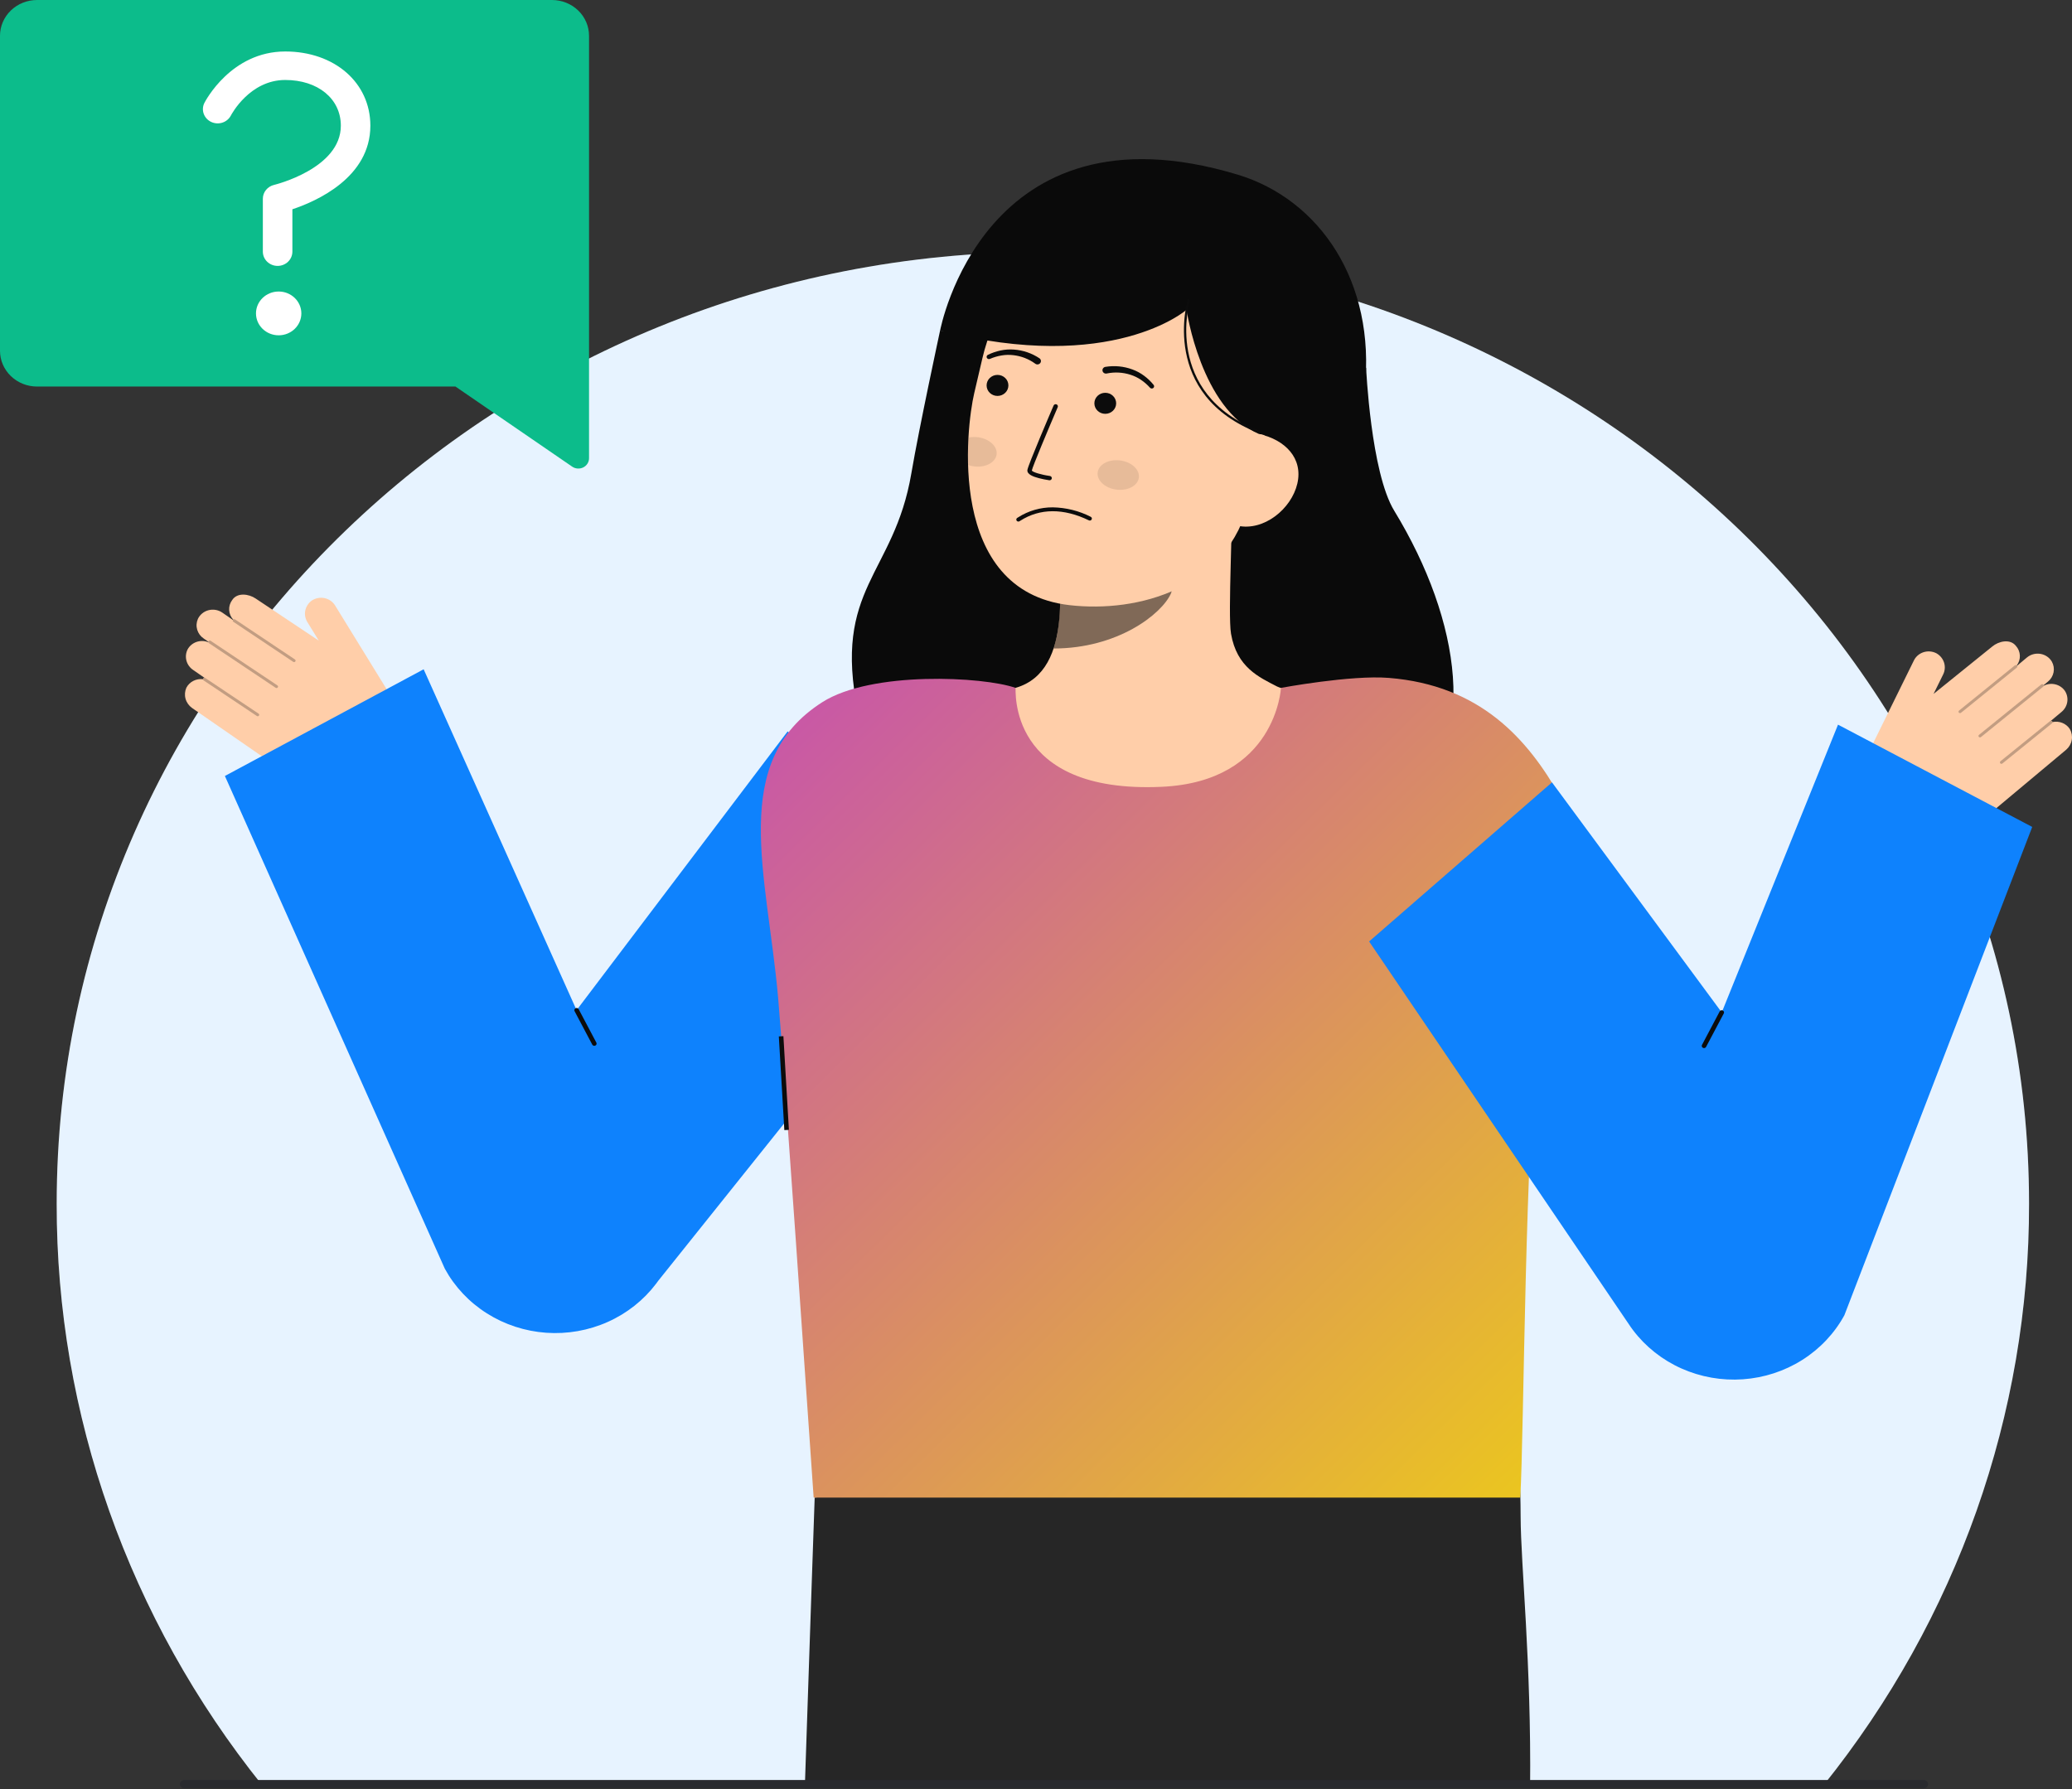 <svg width="301" height="260" viewBox="0 0 301 260" fill="none" xmlns="http://www.w3.org/2000/svg">
<rect x="0" y="0" width="301" height="260" fill="#333333" stroke="none"/>
<path d="M294.761 174.89C294.81 205.478 284.304 235.212 264.902 259.397H38.094C18.691 235.212 8.185 205.478 8.235 174.89C8.235 98.516 72.378 36.607 151.501 36.607C230.624 36.607 294.761 98.518 294.761 174.89Z" fill="white"/>
<path opacity="0.1" d="M294.761 174.89C294.81 205.478 284.304 235.212 264.902 259.397H38.094C18.691 235.212 8.185 205.478 8.235 174.89C8.235 98.516 72.378 36.607 151.501 36.607C230.624 36.607 294.761 98.518 294.761 174.89Z" fill="#0E82FD"/>
<path d="M222.277 259.843H162.018L158.402 213.42L220.118 215.518C220.118 215.518 220.865 210.106 220.902 220.366C220.927 227.483 222.467 241.594 222.277 259.843Z" fill="#262626"/>
<path d="M183.93 210.753C183.874 211.859 183.812 212.97 183.737 214.075C182.777 229.474 180.571 244.777 177.139 259.843H116.912C117.696 236.272 118.349 217.601 118.349 217.601L158.402 213.42L160.804 213.167L183.93 210.753Z" fill="#262626"/>
<path d="M198.456 53.443C198.456 53.443 199.139 68.627 202.537 74.207C212.328 90.27 214.845 108.15 204.434 117.227C194.023 126.304 129.044 124.974 124.638 103.458C120.928 85.344 129.868 83.605 132.39 68.788C133.532 62.083 136.565 48.038 136.565 48.038" fill="#0A0A0A"/>
<path d="M142.857 101.093C142.969 101.079 144.214 121.019 168.212 119.281C184.826 118.079 190.749 101.065 191.13 101.065C189.338 100.698 186.322 100.163 185.527 99.753C182.911 98.396 179.674 96.985 178.83 92.081C178.344 89.254 179.169 74.795 178.915 71.935L153.413 77.429C153.769 83.469 156.264 97.47 147.522 99.95C146.068 100.358 144.501 100.734 142.857 101.093Z" fill="#FFCEA9"/>
<path opacity="0.52" d="M153.056 94.227C153.455 92.984 153.713 91.703 153.823 90.406C154.103 87.447 154.048 84.467 153.656 81.52C158.84 80.845 163.723 78.78 167.751 75.559C168.224 77.247 170.829 84.623 170.108 86.228C168.744 89.26 162.34 94.227 153.056 94.227Z" fill="#0C0C0C"/>
<path d="M155.34 87.925C165.369 89.091 178.469 85.501 181.474 72.64L184.186 61.036C187.192 48.176 182.631 36.227 170.087 33.494C157.543 30.762 145.729 39.146 142.724 52.008L141.523 57.145C140.37 62.079 137.447 85.847 155.34 87.925Z" fill="#FFCEA9"/>
<path d="M152.942 73.718C154.867 73.753 156.757 74.224 158.459 75.094C158.528 75.129 158.58 75.19 158.603 75.262C158.626 75.334 158.62 75.412 158.585 75.479C158.549 75.547 158.488 75.598 158.414 75.623C158.34 75.648 158.259 75.644 158.189 75.611C154.517 73.824 151.074 73.839 148.232 75.656C148.175 75.694 148.115 75.73 148.054 75.762C147.983 75.791 147.904 75.792 147.832 75.766C147.76 75.74 147.701 75.688 147.668 75.622C147.634 75.555 147.628 75.478 147.651 75.408C147.674 75.337 147.724 75.277 147.791 75.241C147.814 75.229 147.851 75.205 147.903 75.172C149.395 74.214 151.15 73.708 152.942 73.718Z" fill="#0C0C0C"/>
<path d="M152.452 69.781H152.427C151.911 69.705 151.4 69.602 150.897 69.472C150.144 69.273 149.155 68.932 149.252 68.279C149.363 67.536 152.675 59.809 153.053 58.93C153.068 58.891 153.092 58.856 153.122 58.825C153.152 58.795 153.188 58.771 153.228 58.755C153.268 58.738 153.311 58.73 153.354 58.729C153.397 58.729 153.44 58.737 153.48 58.753C153.521 58.769 153.557 58.793 153.587 58.823C153.618 58.853 153.642 58.888 153.658 58.927C153.674 58.966 153.681 59.008 153.681 59.049C153.68 59.091 153.67 59.133 153.652 59.171C152.239 62.461 149.969 67.869 149.895 68.369C149.989 68.596 151.24 68.981 152.522 69.16C152.605 69.172 152.679 69.215 152.73 69.279C152.782 69.343 152.805 69.423 152.797 69.503C152.788 69.584 152.747 69.657 152.684 69.71C152.62 69.762 152.538 69.788 152.454 69.783L152.452 69.781Z" fill="#0C0C0C"/>
<path d="M194.141 65.447L182.896 63.063C174.444 59.426 172.369 45.013 172.369 45.013C172.369 45.013 161.602 54.46 136.568 48.038C136.568 48.038 142.855 14.239 179.78 25.371C191.686 28.96 199.891 40.942 198.252 56.536C197.1 67.46 194.141 65.447 194.141 65.447Z" fill="#0A0A0A"/>
<path d="M179.779 76.388C183.591 77.218 187.602 73.953 188.462 70.275C189.322 66.596 186.706 63.892 182.892 63.062L180.351 65.1L176.502 75.677L179.779 76.388Z" fill="#FFCEA9"/>
<path d="M151.002 52.061C149.908 51.326 148.629 50.888 147.299 50.793C146.645 50.743 145.986 50.788 145.345 50.926C144.711 51.061 144.097 51.273 143.517 51.556C143.438 51.592 143.376 51.657 143.345 51.737C143.314 51.817 143.317 51.905 143.352 51.983C143.388 52.061 143.454 52.122 143.536 52.154C143.617 52.186 143.709 52.186 143.791 52.154L143.815 52.144C144.35 51.913 144.912 51.747 145.49 51.65C146.061 51.552 146.644 51.538 147.219 51.608C148.361 51.739 149.446 52.159 150.365 52.826L150.395 52.848C150.501 52.928 150.636 52.965 150.77 52.948C150.905 52.932 151.026 52.865 151.109 52.763C151.192 52.66 151.23 52.529 151.213 52.4C151.196 52.271 151.127 52.153 151.021 52.073L151.002 52.061Z" fill="#0C0C0C"/>
<path d="M160.827 54.259C161.953 54.033 163.12 54.098 164.211 54.448C164.763 54.621 165.284 54.873 165.758 55.196C166.238 55.52 166.674 55.902 167.056 56.331L167.074 56.349C167.133 56.411 167.216 56.449 167.304 56.453C167.392 56.458 167.478 56.429 167.545 56.374C167.611 56.318 167.652 56.239 167.66 56.155C167.667 56.07 167.64 55.986 167.585 55.92C167.185 55.426 166.722 54.983 166.207 54.601C165.689 54.213 165.113 53.902 164.498 53.679C163.253 53.218 161.903 53.089 160.588 53.305C160.521 53.315 160.456 53.338 160.398 53.372C160.34 53.406 160.29 53.451 160.25 53.505C160.21 53.558 160.182 53.619 160.167 53.683C160.152 53.747 160.151 53.813 160.163 53.878C160.174 53.943 160.2 54.004 160.237 54.059C160.274 54.114 160.322 54.162 160.379 54.199C160.435 54.235 160.498 54.261 160.565 54.273C160.632 54.286 160.701 54.286 160.767 54.273L160.788 54.269L160.827 54.259Z" fill="#0C0C0C"/>
<path d="M182.874 62.924L182.997 62.625C168.835 57.173 172.833 43.706 172.874 43.57L172.556 43.478C172.514 43.616 168.424 57.361 182.874 62.924Z" fill="#0C0C0C"/>
<path d="M144.907 57.53C145.781 57.53 146.491 56.845 146.491 56.001C146.491 55.157 145.781 54.472 144.907 54.472C144.032 54.472 143.323 55.157 143.323 56.001C143.323 56.845 144.032 57.53 144.907 57.53Z" fill="#0C0C0C"/>
<path d="M160.562 60.13C161.437 60.13 162.146 59.446 162.146 58.602C162.146 57.757 161.437 57.073 160.562 57.073C159.688 57.073 158.979 57.757 158.979 58.602C158.979 59.446 159.688 60.13 160.562 60.13Z" fill="#0C0C0C"/>
<path opacity="0.1" d="M165.437 69.434C165.61 68.266 164.413 67.134 162.764 66.907C161.114 66.679 159.637 67.441 159.463 68.609C159.29 69.777 160.487 70.909 162.137 71.136C163.787 71.364 165.264 70.602 165.437 69.434Z" fill="#0C0C0C"/>
<path opacity="0.1" d="M144.772 66.061C144.596 67.228 143.119 67.989 141.469 67.764C141.184 67.724 140.904 67.656 140.633 67.561C140.589 66.164 140.617 64.822 140.69 63.582C141.152 63.482 141.629 63.465 142.098 63.534C143.747 63.758 144.944 64.891 144.772 66.061Z" fill="#0C0C0C"/>
<path d="M27.077 99.922C27.298 99.5 27.649 99.155 28.082 98.934C28.515 98.713 29.009 98.627 29.495 98.688C29.49 98.66 29.493 98.631 29.503 98.604C29.513 98.577 29.53 98.553 29.551 98.534C29.573 98.514 29.599 98.5 29.628 98.493C29.657 98.486 29.686 98.485 29.715 98.492L28.076 97.358C27.586 97.034 27.234 96.549 27.085 95.994C26.936 95.439 27 94.851 27.265 94.338C27.544 93.839 28.005 93.458 28.559 93.269C29.112 93.08 29.718 93.096 30.26 93.314C30.256 93.292 30.272 93.271 30.275 93.248L29.602 92.782C29.141 92.475 28.805 92.023 28.649 91.504C28.493 90.985 28.528 90.43 28.748 89.933C28.892 89.624 29.106 89.35 29.373 89.13C29.641 88.91 29.956 88.751 30.295 88.663C30.634 88.575 30.989 88.561 31.334 88.621C31.68 88.682 32.007 88.815 32.293 89.013L33.847 90.088C33.851 90.079 33.847 90.069 33.853 90.06C33.859 90.052 33.876 90.049 33.885 90.04C33.528 89.653 33.318 89.16 33.289 88.642C33.26 88.124 33.415 87.612 33.727 87.191C34.463 86.052 36.154 86.284 37.159 86.979L46.306 93.078L44.671 90.421C44.343 89.91 44.227 89.298 44.348 88.708C44.469 88.118 44.818 87.594 45.323 87.242C45.591 87.069 45.892 86.951 46.209 86.894C46.525 86.837 46.85 86.843 47.165 86.912C47.479 86.98 47.775 87.11 48.036 87.293C48.296 87.476 48.515 87.708 48.68 87.975L57.607 102.481C58.654 104.183 58.973 106.212 58.495 108.137C58.017 110.062 56.781 111.731 55.048 112.79C53.039 114.018 50.695 114.639 48.318 114.573C45.941 114.507 43.638 113.758 41.705 112.42L27.892 102.864C27.432 102.534 27.102 102.064 26.954 101.53C26.806 100.996 26.85 100.43 27.077 99.922Z" fill="#FFCEA9"/>
<g opacity="0.25">
<path d="M42.9 96.118C42.866 96.163 42.816 96.194 42.76 96.203C42.703 96.212 42.645 96.2 42.598 96.169L33.907 90.355C33.883 90.34 33.862 90.32 33.845 90.296C33.829 90.273 33.817 90.246 33.812 90.219C33.806 90.191 33.806 90.162 33.812 90.135C33.818 90.107 33.83 90.081 33.846 90.057C33.863 90.034 33.885 90.014 33.909 89.999C33.934 89.984 33.962 89.974 33.991 89.969C34.02 89.964 34.05 89.965 34.078 89.972C34.107 89.979 34.133 89.991 34.157 90.008L42.848 95.819C42.895 95.85 42.928 95.899 42.938 95.954C42.949 96.009 42.936 96.066 42.903 96.112L42.9 96.118Z" fill="#0C0C0C"/>
</g>
<g opacity="0.25">
<path d="M40.351 99.887C40.317 99.932 40.267 99.962 40.211 99.972C40.154 99.981 40.096 99.969 40.049 99.938L30.351 93.451C30.303 93.419 30.27 93.371 30.26 93.316C30.249 93.261 30.262 93.204 30.295 93.158C30.329 93.113 30.38 93.083 30.436 93.073C30.493 93.063 30.551 93.074 30.6 93.105L40.299 99.589C40.346 99.621 40.379 99.67 40.389 99.725C40.4 99.78 40.387 99.837 40.354 99.883L40.351 99.887Z" fill="#0C0C0C"/>
</g>
<g opacity="0.25">
<path d="M37.614 103.986C37.581 104.031 37.531 104.061 37.474 104.071C37.418 104.08 37.36 104.068 37.313 104.037L29.576 98.863C29.531 98.83 29.502 98.781 29.493 98.728C29.484 98.674 29.497 98.619 29.529 98.575C29.561 98.53 29.61 98.499 29.665 98.488C29.72 98.477 29.777 98.487 29.825 98.515L37.562 103.689C37.61 103.721 37.642 103.77 37.653 103.825C37.663 103.88 37.65 103.937 37.617 103.983L37.614 103.986Z" fill="#0C0C0C"/>
</g>
<path d="M61.543 97.247L83.761 146.775L114.418 106.275L140.986 129.392L95.617 186.107L95.32 186.513C93.504 188.914 91.085 190.829 88.29 192.077C85.495 193.326 82.417 193.867 79.346 193.651C76.275 193.434 73.311 192.465 70.735 190.837C68.158 189.209 66.054 186.975 64.619 184.344L32.67 112.75L61.543 97.247Z" fill="#0E82FD"/>
<path d="M86.333 151.957C86.39 151.957 86.446 151.943 86.496 151.916C86.545 151.89 86.587 151.851 86.617 151.804C86.647 151.757 86.663 151.703 86.665 151.648C86.668 151.593 86.655 151.539 86.629 151.49L84.059 146.629C84.017 146.556 83.948 146.501 83.865 146.476C83.782 146.452 83.693 146.459 83.615 146.497C83.538 146.535 83.479 146.601 83.451 146.68C83.424 146.759 83.429 146.846 83.466 146.921L86.036 151.782C86.064 151.835 86.106 151.879 86.159 151.91C86.211 151.941 86.271 151.957 86.333 151.957Z" fill="#0C0C0C"/>
<path d="M113.04 144.991C113.796 153.564 117.473 207.042 118.2 217.6H220.85C221.416 208.077 221.467 166.437 223.613 147.816C225.663 130.046 229.679 121.15 226.734 115.896C221.921 107.311 215.008 99.567 201.756 98.499C196.249 98.054 186.087 99.95 186.087 99.95C186.087 99.95 185.388 113.567 168.761 114.324C146.124 115.355 147.628 99.985 147.523 99.948C142.857 98.301 126.615 97.463 119.463 102.023C105.816 110.721 111.436 126.826 113.04 144.991Z" fill="url(#paint0_linear_156_3041)"/>
<path d="M113.805 150.555L113.14 150.592L113.94 164.204L114.605 164.168L113.805 150.555Z" fill="#0C0C0C"/>
<path d="M300.688 105.933C300.428 105.532 300.045 105.22 299.594 105.038C299.142 104.856 298.643 104.814 298.165 104.918C298.167 104.89 298.161 104.861 298.149 104.835C298.136 104.809 298.117 104.787 298.094 104.77C298.07 104.752 298.043 104.741 298.014 104.736C297.985 104.731 297.955 104.734 297.927 104.743L299.451 103.467C299.908 103.101 300.212 102.588 300.308 102.022C300.404 101.456 300.284 100.875 299.97 100.388C299.645 99.917 299.149 99.579 298.58 99.44C298.011 99.301 297.409 99.371 296.89 99.636C296.89 99.613 296.875 99.593 296.869 99.571L297.495 99.047C297.924 98.7 298.216 98.221 298.322 97.69C298.427 97.159 298.339 96.609 298.073 96.134C297.9 95.839 297.661 95.585 297.373 95.39C297.086 95.195 296.758 95.065 296.412 95.007C296.065 94.95 295.711 94.967 295.372 95.058C295.034 95.149 294.721 95.311 294.455 95.533L293.01 96.742C293.005 96.733 293.01 96.722 293.002 96.715C292.994 96.707 292.978 96.706 292.968 96.698C293.287 96.28 293.448 95.77 293.427 95.252C293.406 94.734 293.203 94.239 292.852 93.847C292.011 92.777 290.348 93.16 289.415 93.941L280.888 100.827L282.263 98.037C282.542 97.499 282.599 96.878 282.422 96.301C282.245 95.723 281.848 95.232 281.311 94.927C281.028 94.778 280.716 94.687 280.396 94.659C280.075 94.63 279.751 94.665 279.445 94.761C279.139 94.858 278.856 95.013 278.614 95.218C278.372 95.424 278.176 95.674 278.038 95.955L270.533 111.193C269.653 112.981 269.529 115.03 270.188 116.904C270.848 118.778 272.238 120.331 274.064 121.231C276.182 122.275 278.575 122.685 280.936 122.408C283.297 122.131 285.519 121.18 287.316 119.677L300.158 108.932C300.584 108.563 300.868 108.066 300.964 107.521C301.06 106.977 300.963 106.417 300.688 105.933Z" fill="#FFCEA9"/>
<g opacity="0.25">
<path d="M284.569 103.548C284.607 103.589 284.66 103.615 284.717 103.619C284.774 103.623 284.83 103.606 284.874 103.57L292.974 97.012C292.996 96.994 293.014 96.972 293.027 96.948C293.04 96.923 293.048 96.896 293.051 96.869C293.053 96.841 293.05 96.813 293.042 96.787C293.033 96.76 293.019 96.736 293.001 96.715C292.982 96.693 292.96 96.676 292.934 96.663C292.909 96.65 292.881 96.642 292.852 96.64C292.824 96.638 292.795 96.641 292.767 96.649C292.74 96.657 292.714 96.671 292.692 96.689L284.593 103.247C284.548 103.283 284.521 103.334 284.516 103.39C284.51 103.446 284.529 103.501 284.566 103.544L284.569 103.548Z" fill="#0C0C0C"/>
</g>
<g opacity="0.25">
<path d="M287.467 107.074C287.505 107.116 287.558 107.141 287.615 107.146C287.672 107.15 287.728 107.132 287.772 107.097L296.81 99.778C296.855 99.742 296.882 99.69 296.887 99.634C296.893 99.578 296.875 99.523 296.838 99.48C296.799 99.439 296.746 99.413 296.689 99.408C296.631 99.403 296.574 99.42 296.529 99.454L287.491 106.773C287.446 106.809 287.419 106.861 287.414 106.917C287.409 106.973 287.427 107.028 287.464 107.071L287.467 107.074Z" fill="#0C0C0C"/>
</g>
<g opacity="0.25">
<path d="M290.583 110.915C290.621 110.956 290.674 110.981 290.731 110.985C290.788 110.99 290.844 110.972 290.888 110.937L298.099 105.096C298.143 105.06 298.171 105.009 298.176 104.953C298.181 104.897 298.163 104.842 298.126 104.799C298.088 104.756 298.035 104.729 297.977 104.724C297.919 104.719 297.862 104.737 297.818 104.773L290.607 110.611C290.563 110.647 290.535 110.699 290.53 110.755C290.525 110.81 290.543 110.866 290.58 110.908L290.583 110.915Z" fill="#0C0C0C"/>
</g>
<path d="M267.009 105.293L250.118 147.105L225.456 113.679L198.893 136.797L236.934 192.869L237.232 193.274C239.048 195.675 241.467 197.59 244.262 198.839C247.056 200.087 250.134 200.629 253.205 200.412C256.277 200.195 259.24 199.227 261.817 197.598C264.393 195.97 266.498 193.736 267.933 191.106L295.221 120.154L267.009 105.293Z" fill="#0E82FD"/>
<path d="M247.548 152.288C247.491 152.288 247.435 152.274 247.385 152.247C247.336 152.22 247.294 152.181 247.264 152.134C247.234 152.087 247.218 152.033 247.215 151.978C247.213 151.923 247.226 151.869 247.251 151.82L249.821 146.959C249.862 146.884 249.932 146.828 250.016 146.802C250.099 146.777 250.19 146.784 250.268 146.823C250.346 146.861 250.405 146.928 250.433 147.008C250.46 147.088 250.454 147.176 250.415 147.252L247.845 152.112C247.817 152.165 247.774 152.21 247.722 152.241C247.67 152.271 247.61 152.288 247.548 152.288Z" fill="#0C0C0C"/>
<path d="M279.482 259.84H26.737C26.575 259.835 26.421 259.77 26.308 259.658C26.195 259.546 26.132 259.396 26.132 259.239C26.132 259.083 26.195 258.933 26.308 258.82C26.421 258.708 26.575 258.643 26.737 258.638H279.482C279.644 258.643 279.798 258.708 279.911 258.82C280.024 258.933 280.087 259.083 280.087 259.239C280.087 259.396 280.024 259.546 279.911 259.658C279.798 259.77 279.644 259.835 279.482 259.84Z" fill="#292A2E"/>
<path d="M85.569 66.584V5.196C85.569 3.819 85.002 2.497 83.993 1.523C82.984 0.548 81.615 0.001 80.188 0L5.384 0C3.956 0 2.586 0.547 1.577 1.522C0.567 2.497 0 3.818 0 5.196L0 50.969C0 52.347 0.567 53.669 1.577 54.644C2.586 55.618 3.956 56.166 5.384 56.166H66.166L83.12 67.804C83.352 67.963 83.624 68.058 83.908 68.077C84.192 68.097 84.477 68.04 84.73 67.914C84.983 67.788 85.195 67.598 85.343 67.363C85.491 67.128 85.569 66.859 85.569 66.584Z" fill="#0CBC8B"/>
<path d="M40.482 48.719C42.302 48.719 43.777 47.295 43.777 45.538C43.777 43.782 42.302 42.358 40.482 42.358C38.663 42.358 37.187 43.782 37.187 45.538C37.187 47.295 38.663 48.719 40.482 48.719Z" fill="white"/>
<path d="M40.329 38.636C39.76 38.636 39.215 38.418 38.812 38.029C38.41 37.641 38.184 37.114 38.184 36.566V28.876C38.184 28.412 38.346 27.96 38.644 27.596C38.942 27.23 39.358 26.973 39.826 26.864C39.919 26.842 49.514 24.498 49.514 18.265C49.514 14.355 46.192 11.621 41.437 11.621C36.287 11.621 33.64 16.592 33.53 16.802C33.273 17.285 32.828 17.652 32.293 17.822C31.759 17.992 31.176 17.953 30.671 17.712C30.166 17.471 29.779 17.047 29.595 16.534C29.41 16.02 29.443 15.457 29.685 14.966C29.843 14.662 33.591 7.481 41.437 7.481C48.602 7.481 53.803 12.015 53.803 18.263C53.803 25.793 45.973 29.242 42.474 30.407V36.566C42.474 37.115 42.248 37.641 41.846 38.029C41.443 38.418 40.898 38.636 40.329 38.636Z" fill="white"/>
<defs>
<linearGradient id="paint0_linear_156_3041" x1="111" y1="98.778" x2="228" y2="217.778" gradientUnits="userSpaceOnUse">
<stop stop-color="#C753AC"/>
<stop offset="1" stop-color="#ECC91B"/>
</linearGradient>
</defs>
</svg>
